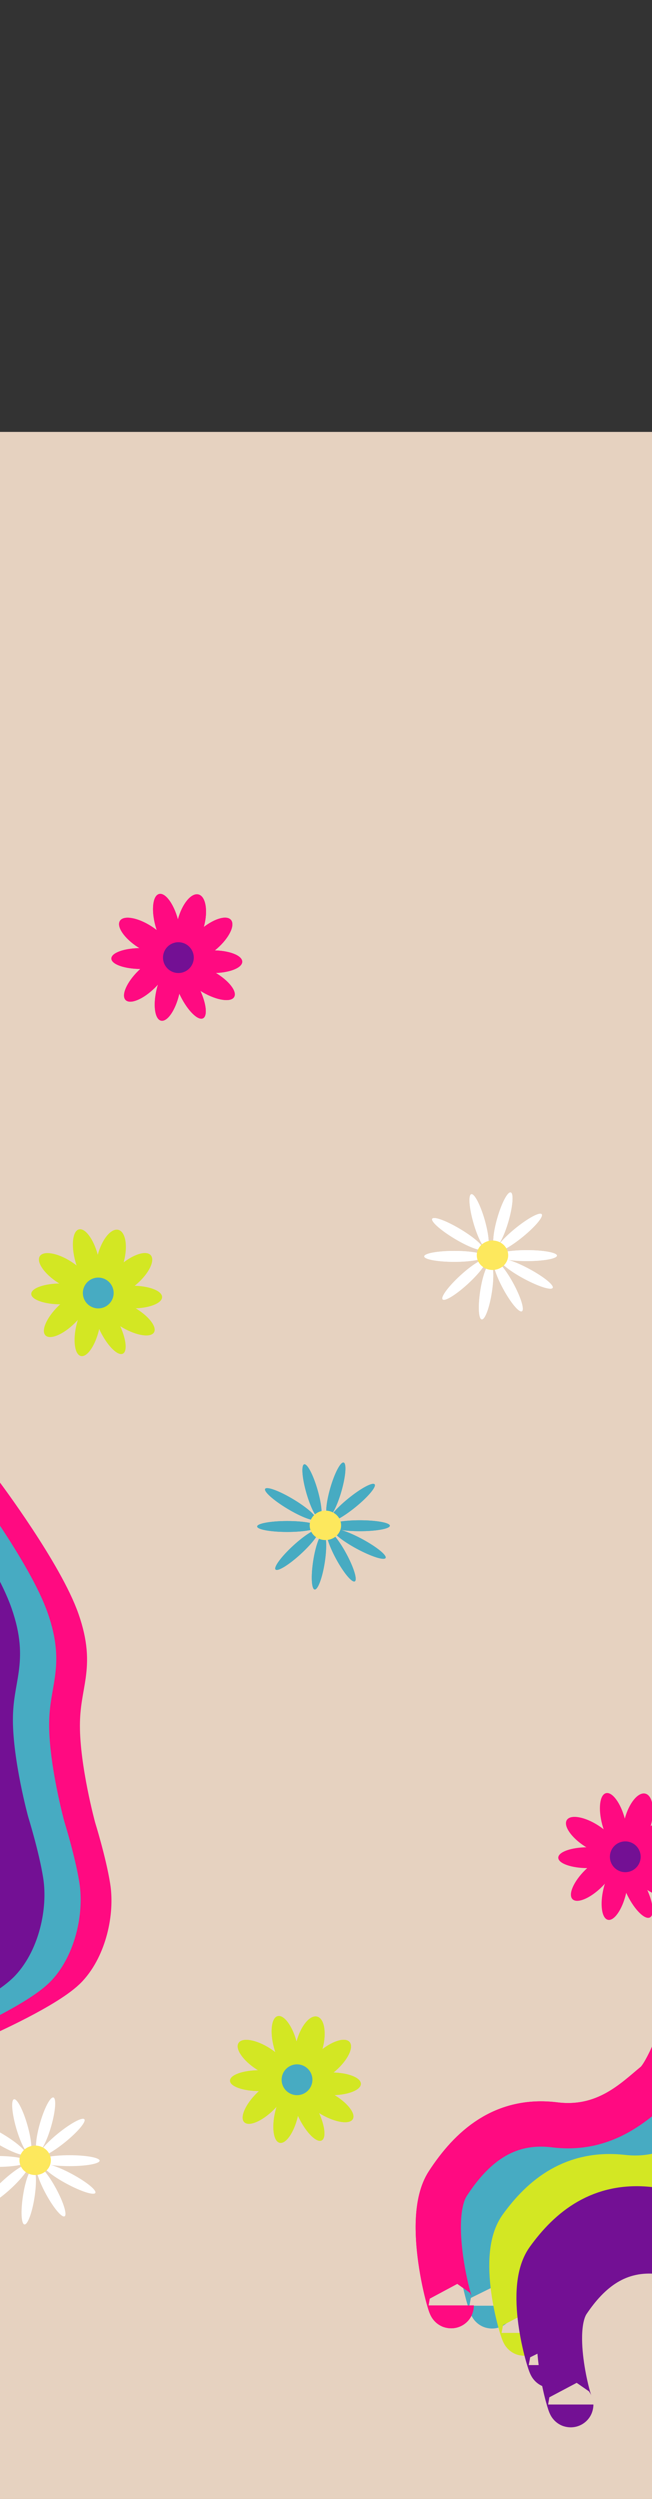 <svg width="1440" height="5514" viewBox="0 0 1440 5514" fill="none" xmlns="http://www.w3.org/2000/svg">
<rect x="0" y="0" width="1440" height="5514" fill="#333333" stroke="none"/>
<g clip-path="url(#clip0_156_3)">
<rect y="953" width="1440" height="4727" fill="#E6D2C0"/>
<ellipse cx="368.041" cy="2035.5" rx="25.815" ry="65.038" transform="rotate(-15 368.041 2035.5)" fill="#FF0A81"/>
<ellipse cx="323.756" cy="2160.88" rx="26.168" ry="65.038" transform="rotate(-134.59 323.756 2160.88)" fill="#FF0A81"/>
<ellipse cx="419.076" cy="2188.81" rx="22.34" ry="65.038" transform="rotate(-26.794 419.076 2188.81)" fill="#FF0A81"/>
<ellipse cx="370.772" cy="2188.81" rx="25.468" ry="65.038" transform="rotate(13.524 370.772 2188.81)" fill="#FF0A81"/>
<ellipse cx="421.683" cy="2036.53" rx="29.788" ry="65.038" transform="rotate(15 421.683 2036.53)" fill="#FF0A81"/>
<ellipse cx="460.903" cy="2072.35" rx="27.696" ry="65.038" transform="rotate(48.984 460.903 2072.35)" fill="#FF0A81"/>
<ellipse cx="319.628" cy="2067.02" rx="27.413" ry="65.038" transform="rotate(-57.236 319.628 2067.02)" fill="#FF0A81"/>
<ellipse cx="470" cy="2122" rx="25" ry="65" transform="rotate(90 470 2122)" fill="#FF0A81"/>
<ellipse cx="311" cy="2115" rx="23" ry="65" transform="rotate(-90 311 2115)" fill="#FF0A81"/>
<ellipse cx="460.845" cy="2167.28" rx="25.727" ry="65.038" transform="rotate(-60 460.845 2167.28)" fill="#FF0A81"/>
<circle cx="394" cy="2113" r="34" fill="#731094"/>
<path d="M996.594 5087C996.594 5099 937.594 4897 989.094 4818C1040.59 4739 1112.09 4674.5 1225.09 4688.5C1338.09 4702.5 1404.09 4634 1447.59 4598.5C1491.09 4563 1559.09 4329 1559.09 4329" stroke="#FF0A81" stroke-width="100"/>
<path d="M1086.78 5087.56C1086.78 5097.89 1030.68 4923.99 1079.65 4855.98C1128.62 4787.97 1196.6 4732.44 1304.03 4744.49C1411.47 4756.54 1474.22 4697.57 1515.58 4667.01C1556.94 4636.45 1621.59 4435 1621.59 4435" stroke="#47ABC2" stroke-width="100"/>
<path d="M1157.78 5147.56C1157.78 5157.89 1101.68 4983.99 1150.65 4915.98C1199.62 4847.97 1267.6 4792.44 1375.03 4804.49C1482.47 4816.54 1545.22 4757.57 1586.58 4727.01C1627.94 4696.45 1692.59 4495 1692.59 4495" stroke="#D3E723" stroke-width="100"/>
<path d="M1217.78 5218.56C1217.78 5228.89 1161.68 5054.99 1210.65 4986.98C1259.62 4918.97 1327.6 4863.44 1435.03 4875.49C1542.47 4887.54 1605.22 4828.57 1646.58 4798.01C1687.94 4767.45 1752.59 4566 1752.59 4566" stroke="#731094" stroke-width="100"/>
<path d="M1260.6 5305.57C1260.6 5315.72 1209 5144.75 1254.04 5077.89C1299.09 5011.02 1361.63 4956.43 1460.46 4968.28C1559.3 4980.13 1617.02 4922.15 1655.07 4892.1C1693.12 4862.06 1752.59 4664 1752.59 4664" stroke="#731094" stroke-width="100"/>
<path d="M-41 3300C-41 3300 91 3476 126.5 3578.5C162 3681 126.5 3710.5 126.5 3808C126.5 3905.5 162 4035 162 4035C162 4035 185.5 4110.5 194 4164.5C202.5 4218.5 186 4294 145.5 4337.5C105 4381 -41 4445.5 -41 4445.5" stroke="#FF0A81" stroke-width="100"/>
<path d="M-109 3298C-109 3298 23 3474 58.5 3576.5C94 3679 58.5 3708.5 58.5 3806C58.5 3903.5 94 4033 94 4033C94 4033 117.5 4108.5 126 4162.5C134.5 4216.5 118 4292 77.5 4335.5C37 4379 -109 4443.5 -109 4443.5" stroke="#47ABC2" stroke-width="100"/>
<path d="M-189 3287C-189 3287 -57 3463 -21.5 3565.5C14 3668 -21.5 3697.5 -21.5 3795C-21.5 3892.5 14 4022 14 4022C14 4022 37.5 4097.5 46 4151.5C54.5 4205.5 38 4281 -2.5 4324.5C-43 4368 -189 4432.5 -189 4432.5" stroke="#731094" stroke-width="100"/>
<ellipse cx="191.041" cy="2775.5" rx="25.815" ry="65.038" transform="rotate(-15 191.041 2775.5)" fill="#D3E723"/>
<ellipse cx="146.756" cy="2900.88" rx="26.168" ry="65.038" transform="rotate(-134.59 146.756 2900.88)" fill="#D3E723"/>
<ellipse cx="242.076" cy="2928.81" rx="22.34" ry="65.038" transform="rotate(-26.794 242.076 2928.81)" fill="#D3E723"/>
<ellipse cx="193.772" cy="2928.81" rx="25.468" ry="65.038" transform="rotate(13.524 193.772 2928.81)" fill="#D3E723"/>
<ellipse cx="244.683" cy="2776.53" rx="29.788" ry="65.038" transform="rotate(15 244.683 2776.53)" fill="#D3E723"/>
<ellipse cx="283.903" cy="2812.35" rx="27.696" ry="65.038" transform="rotate(48.984 283.903 2812.35)" fill="#D3E723"/>
<ellipse cx="142.628" cy="2807.02" rx="27.413" ry="65.038" transform="rotate(-57.236 142.628 2807.02)" fill="#D3E723"/>
<ellipse cx="293" cy="2862" rx="25" ry="65" transform="rotate(90 293 2862)" fill="#D3E723"/>
<ellipse cx="134" cy="2855" rx="23" ry="65" transform="rotate(-90 134 2855)" fill="#D3E723"/>
<ellipse cx="283.845" cy="2907.28" rx="25.727" ry="65.038" transform="rotate(-60 283.845 2907.28)" fill="#D3E723"/>
<circle cx="217" cy="2853" r="34" fill="#47ABC2"/>
<ellipse cx="1355.04" cy="4019.5" rx="25.815" ry="65.038" transform="rotate(-15 1355.04 4019.5)" fill="#FF0A81"/>
<ellipse cx="1310.76" cy="4144.88" rx="26.168" ry="65.038" transform="rotate(-134.59 1310.76 4144.88)" fill="#FF0A81"/>
<ellipse cx="1406.08" cy="4172.81" rx="22.34" ry="65.038" transform="rotate(-26.794 1406.08 4172.81)" fill="#FF0A81"/>
<ellipse cx="1357.77" cy="4172.81" rx="25.468" ry="65.038" transform="rotate(13.524 1357.77 4172.81)" fill="#FF0A81"/>
<ellipse cx="1408.68" cy="4020.53" rx="29.788" ry="65.038" transform="rotate(15 1408.68 4020.53)" fill="#FF0A81"/>
<ellipse cx="1447.9" cy="4056.35" rx="27.696" ry="65.038" transform="rotate(48.984 1447.9 4056.35)" fill="#FF0A81"/>
<ellipse cx="1306.63" cy="4051.02" rx="27.413" ry="65.038" transform="rotate(-57.236 1306.63 4051.02)" fill="#FF0A81"/>
<ellipse cx="1457" cy="4106" rx="25" ry="65" transform="rotate(90 1457 4106)" fill="#FF0A81"/>
<ellipse cx="1298" cy="4099" rx="23" ry="65" transform="rotate(-90 1298 4099)" fill="#FF0A81"/>
<ellipse cx="1447.85" cy="4151.28" rx="25.727" ry="65.038" transform="rotate(-60 1447.85 4151.28)" fill="#FF0A81"/>
<circle cx="1381" cy="4097" r="34" fill="#731094"/>
<ellipse cx="12.803" cy="62.457" rx="12.803" ry="62.457" transform="matrix(0.97 -0.243 0.275 0.961 1028.49 2638.15)" fill="white"/>
<ellipse cx="12.45" cy="64.334" rx="12.45" ry="64.334" transform="matrix(-0.725 -0.689 0.735 -0.678 986.743 2875.81)" fill="white"/>
<ellipse cx="12.695" cy="63.044" rx="12.695" ry="63.044" transform="matrix(0.904 -0.428 0.475 0.88 1081.11 2787.83)" fill="white"/>
<ellipse cx="12.84" cy="62.256" rx="12.84" ry="62.256" transform="matrix(0.991 0.135 -0.153 0.988 1070.3 2786.5)" fill="white"/>
<ellipse cx="12.803" cy="62.457" rx="12.803" ry="62.457" transform="matrix(0.97 0.243 -0.275 0.961 1115.47 2628)" fill="white"/>
<ellipse cx="12.399" cy="64.595" rx="12.399" ry="64.595" transform="matrix(0.68 0.733 -0.775 0.632 1187.85 2670)" fill="white"/>
<ellipse cx="12.286" cy="65.169" rx="12.286" ry="65.169" transform="matrix(0.566 -0.824 0.856 0.516 947.763 2699.22)" fill="white"/>
<ellipse cx="1163.63" cy="2770.53" rx="12.041" ry="66.374" transform="rotate(90 1163.63 2770.53)" fill="white"/>
<ellipse cx="1003.37" cy="2772.21" rx="12.041" ry="66.374" transform="rotate(-90 1003.37 2772.21)" fill="white"/>
<ellipse cx="12.25" cy="65.347" rx="12.25" ry="65.347" transform="matrix(0.525 -0.851 0.88 0.476 1099.05 2789.99)" fill="white"/>
<ellipse cx="1087.69" cy="2769.69" rx="34.682" ry="32.483" fill="#FDE85D"/>
<ellipse cx="12.803" cy="62.457" rx="12.803" ry="62.457" transform="matrix(0.97 -0.243 0.275 0.961 18.488 4635.15)" fill="white"/>
<ellipse cx="12.45" cy="64.334" rx="12.45" ry="64.334" transform="matrix(-0.725 -0.689 0.735 -0.678 -23.257 4872.81)" fill="white"/>
<ellipse cx="12.695" cy="63.044" rx="12.695" ry="63.044" transform="matrix(0.904 -0.428 0.475 0.88 71.108 4784.83)" fill="white"/>
<ellipse cx="12.84" cy="62.256" rx="12.84" ry="62.256" transform="matrix(0.991 0.135 -0.153 0.988 60.303 4783.5)" fill="white"/>
<ellipse cx="12.803" cy="62.457" rx="12.803" ry="62.457" transform="matrix(0.97 0.243 -0.275 0.961 105.465 4625)" fill="white"/>
<ellipse cx="12.399" cy="64.595" rx="12.399" ry="64.595" transform="matrix(0.68 0.733 -0.775 0.632 177.846 4667)" fill="white"/>
<ellipse cx="12.286" cy="65.169" rx="12.286" ry="65.169" transform="matrix(0.566 -0.824 0.856 0.516 -62.237 4696.22)" fill="white"/>
<ellipse cx="153.627" cy="4767.53" rx="12.041" ry="66.374" transform="rotate(90 153.627 4767.53)" fill="white"/>
<ellipse cx="-6.627" cy="4769.21" rx="12.041" ry="66.374" transform="rotate(-90 -6.627 4769.21)" fill="white"/>
<ellipse cx="12.25" cy="65.347" rx="12.25" ry="65.347" transform="matrix(0.525 -0.851 0.88 0.476 89.047 4786.99)" fill="white"/>
<ellipse cx="77.686" cy="4766.69" rx="34.682" ry="32.483" fill="#FDE85D"/>
<ellipse cx="630.041" cy="4511.5" rx="25.815" ry="65.038" transform="rotate(-15 630.041 4511.5)" fill="#D3E723"/>
<ellipse cx="585.756" cy="4636.88" rx="26.168" ry="65.038" transform="rotate(-134.59 585.756 4636.88)" fill="#D3E723"/>
<ellipse cx="681.076" cy="4664.81" rx="22.34" ry="65.038" transform="rotate(-26.794 681.076 4664.81)" fill="#D3E723"/>
<ellipse cx="632.772" cy="4664.81" rx="25.468" ry="65.038" transform="rotate(13.524 632.772 4664.81)" fill="#D3E723"/>
<ellipse cx="683.683" cy="4512.53" rx="29.788" ry="65.038" transform="rotate(15 683.683 4512.53)" fill="#D3E723"/>
<ellipse cx="722.903" cy="4548.35" rx="27.696" ry="65.038" transform="rotate(48.984 722.903 4548.35)" fill="#D3E723"/>
<ellipse cx="581.628" cy="4543.02" rx="27.413" ry="65.038" transform="rotate(-57.236 581.628 4543.02)" fill="#D3E723"/>
<ellipse cx="732" cy="4598" rx="25" ry="65" transform="rotate(90 732 4598)" fill="#D3E723"/>
<ellipse cx="573" cy="4591" rx="23" ry="65" transform="rotate(-90 573 4591)" fill="#D3E723"/>
<ellipse cx="722.845" cy="4643.28" rx="25.727" ry="65.038" transform="rotate(-60 722.845 4643.28)" fill="#D3E723"/>
<circle cx="656" cy="4589" r="34" fill="#47ABC2"/>
<ellipse cx="12.803" cy="62.457" rx="12.803" ry="62.457" transform="matrix(0.97 -0.243 0.275 0.961 659.488 3234.15)" fill="#47ABC2"/>
<ellipse cx="12.45" cy="64.334" rx="12.45" ry="64.334" transform="matrix(-0.725 -0.689 0.735 -0.678 617.743 3471.81)" fill="#47ABC2"/>
<ellipse cx="12.695" cy="63.044" rx="12.695" ry="63.044" transform="matrix(0.904 -0.428 0.475 0.88 712.108 3383.83)" fill="#47ABC2"/>
<ellipse cx="12.84" cy="62.256" rx="12.84" ry="62.256" transform="matrix(0.991 0.135 -0.153 0.988 701.303 3382.5)" fill="#47ABC2"/>
<ellipse cx="12.803" cy="62.457" rx="12.803" ry="62.457" transform="matrix(0.97 0.243 -0.275 0.961 746.465 3224)" fill="#47ABC2"/>
<ellipse cx="12.399" cy="64.595" rx="12.399" ry="64.595" transform="matrix(0.68 0.733 -0.775 0.632 818.846 3266)" fill="#47ABC2"/>
<ellipse cx="12.286" cy="65.169" rx="12.286" ry="65.169" transform="matrix(0.566 -0.824 0.856 0.516 578.763 3295.22)" fill="#47ABC2"/>
<ellipse cx="794.627" cy="3366.53" rx="12.041" ry="66.374" transform="rotate(90 794.627 3366.53)" fill="#47ABC2"/>
<ellipse cx="634.373" cy="3368.21" rx="12.041" ry="66.374" transform="rotate(-90 634.373 3368.21)" fill="#47ABC2"/>
<ellipse cx="12.25" cy="65.347" rx="12.25" ry="65.347" transform="matrix(0.525 -0.851 0.88 0.476 730.047 3385.99)" fill="#47ABC2"/>
<ellipse cx="718.686" cy="3365.69" rx="34.682" ry="32.483" fill="#FDE85D"/>
<ellipse cx="368.041" cy="2035.5" rx="25.815" ry="65.038" transform="rotate(-15 368.041 2035.5)" fill="#FF0A81"/>
<ellipse cx="323.756" cy="2160.88" rx="26.168" ry="65.038" transform="rotate(-134.59 323.756 2160.88)" fill="#FF0A81"/>
<ellipse cx="419.076" cy="2188.81" rx="22.34" ry="65.038" transform="rotate(-26.794 419.076 2188.81)" fill="#FF0A81"/>
<ellipse cx="370.772" cy="2188.81" rx="25.468" ry="65.038" transform="rotate(13.524 370.772 2188.81)" fill="#FF0A81"/>
<ellipse cx="421.683" cy="2036.53" rx="29.788" ry="65.038" transform="rotate(15 421.683 2036.53)" fill="#FF0A81"/>
<ellipse cx="460.903" cy="2072.35" rx="27.696" ry="65.038" transform="rotate(48.984 460.903 2072.35)" fill="#FF0A81"/>
<ellipse cx="319.628" cy="2067.02" rx="27.413" ry="65.038" transform="rotate(-57.236 319.628 2067.02)" fill="#FF0A81"/>
<ellipse cx="470" cy="2122" rx="25" ry="65" transform="rotate(90 470 2122)" fill="#FF0A81"/>
<ellipse cx="311" cy="2115" rx="23" ry="65" transform="rotate(-90 311 2115)" fill="#FF0A81"/>
<ellipse cx="460.845" cy="2167.28" rx="25.727" ry="65.038" transform="rotate(-60 460.845 2167.28)" fill="#FF0A81"/>
<circle cx="394" cy="2113" r="34" fill="#731094"/>
<path d="M996.594 5087C996.594 5099 937.594 4897 989.094 4818C1040.59 4739 1112.09 4674.5 1225.09 4688.5C1338.09 4702.5 1404.09 4634 1447.59 4598.5C1491.09 4563 1559.09 4329 1559.09 4329" stroke="#FF0A81" stroke-width="100"/>
<ellipse cx="12.803" cy="62.457" rx="12.803" ry="62.457" transform="matrix(0.97 -0.243 0.275 0.961 1028.49 2638.15)" fill="white"/>
<ellipse cx="12.45" cy="64.334" rx="12.45" ry="64.334" transform="matrix(-0.725 -0.689 0.735 -0.678 986.743 2875.81)" fill="white"/>
<ellipse cx="12.695" cy="63.044" rx="12.695" ry="63.044" transform="matrix(0.904 -0.428 0.475 0.88 1081.11 2787.83)" fill="white"/>
<ellipse cx="12.84" cy="62.256" rx="12.84" ry="62.256" transform="matrix(0.991 0.135 -0.153 0.988 1070.3 2786.5)" fill="white"/>
<ellipse cx="12.803" cy="62.457" rx="12.803" ry="62.457" transform="matrix(0.97 0.243 -0.275 0.961 1115.47 2628)" fill="white"/>
<ellipse cx="12.399" cy="64.595" rx="12.399" ry="64.595" transform="matrix(0.68 0.733 -0.775 0.632 1187.85 2670)" fill="white"/>
<ellipse cx="12.286" cy="65.169" rx="12.286" ry="65.169" transform="matrix(0.566 -0.824 0.856 0.516 947.763 2699.22)" fill="white"/>
<ellipse cx="1163.63" cy="2770.53" rx="12.041" ry="66.374" transform="rotate(90 1163.63 2770.53)" fill="white"/>
<ellipse cx="1003.37" cy="2772.21" rx="12.041" ry="66.374" transform="rotate(-90 1003.37 2772.21)" fill="white"/>
<ellipse cx="12.25" cy="65.347" rx="12.25" ry="65.347" transform="matrix(0.525 -0.851 0.88 0.476 1099.05 2789.99)" fill="white"/>
<ellipse cx="1087.69" cy="2769.69" rx="34.682" ry="32.483" fill="#FDE85D"/>
<ellipse cx="630.041" cy="4511.5" rx="25.815" ry="65.038" transform="rotate(-15 630.041 4511.5)" fill="#D3E723"/>
<ellipse cx="585.756" cy="4636.88" rx="26.168" ry="65.038" transform="rotate(-134.59 585.756 4636.88)" fill="#D3E723"/>
<ellipse cx="681.076" cy="4664.81" rx="22.34" ry="65.038" transform="rotate(-26.794 681.076 4664.81)" fill="#D3E723"/>
<ellipse cx="632.772" cy="4664.81" rx="25.468" ry="65.038" transform="rotate(13.524 632.772 4664.81)" fill="#D3E723"/>
<ellipse cx="683.683" cy="4512.53" rx="29.788" ry="65.038" transform="rotate(15 683.683 4512.53)" fill="#D3E723"/>
<ellipse cx="722.903" cy="4548.35" rx="27.696" ry="65.038" transform="rotate(48.984 722.903 4548.35)" fill="#D3E723"/>
<ellipse cx="581.628" cy="4543.02" rx="27.413" ry="65.038" transform="rotate(-57.236 581.628 4543.02)" fill="#D3E723"/>
<ellipse cx="732" cy="4598" rx="25" ry="65" transform="rotate(90 732 4598)" fill="#D3E723"/>
<ellipse cx="573" cy="4591" rx="23" ry="65" transform="rotate(-90 573 4591)" fill="#D3E723"/>
<ellipse cx="722.845" cy="4643.28" rx="25.727" ry="65.038" transform="rotate(-60 722.845 4643.28)" fill="#D3E723"/>
<circle cx="656" cy="4589" r="34" fill="#47ABC2"/>
<ellipse cx="12.803" cy="62.457" rx="12.803" ry="62.457" transform="matrix(0.97 -0.243 0.275 0.961 659.488 3234.15)" fill="#47ABC2"/>
<ellipse cx="12.45" cy="64.334" rx="12.45" ry="64.334" transform="matrix(-0.725 -0.689 0.735 -0.678 617.743 3471.81)" fill="#47ABC2"/>
<ellipse cx="12.695" cy="63.044" rx="12.695" ry="63.044" transform="matrix(0.904 -0.428 0.475 0.88 712.108 3383.83)" fill="#47ABC2"/>
<ellipse cx="12.84" cy="62.256" rx="12.84" ry="62.256" transform="matrix(0.991 0.135 -0.153 0.988 701.303 3382.5)" fill="#47ABC2"/>
<ellipse cx="12.803" cy="62.457" rx="12.803" ry="62.457" transform="matrix(0.97 0.243 -0.275 0.961 746.465 3224)" fill="#47ABC2"/>
<ellipse cx="12.399" cy="64.595" rx="12.399" ry="64.595" transform="matrix(0.68 0.733 -0.775 0.632 818.846 3266)" fill="#47ABC2"/>
<ellipse cx="12.286" cy="65.169" rx="12.286" ry="65.169" transform="matrix(0.566 -0.824 0.856 0.516 578.763 3295.22)" fill="#47ABC2"/>
<ellipse cx="794.627" cy="3366.53" rx="12.041" ry="66.374" transform="rotate(90 794.627 3366.53)" fill="#47ABC2"/>
<ellipse cx="634.373" cy="3368.21" rx="12.041" ry="66.374" transform="rotate(-90 634.373 3368.21)" fill="#47ABC2"/>
<ellipse cx="12.25" cy="65.347" rx="12.25" ry="65.347" transform="matrix(0.525 -0.851 0.88 0.476 730.047 3385.99)" fill="#47ABC2"/>
<ellipse cx="718.686" cy="3365.69" rx="34.682" ry="32.483" fill="#FDE85D"/>
</g>
<defs>
<clipPath id="clip0_156_3">
<rect width="1440" height="5514" fill="white"/>
</clipPath>
</defs>
</svg>
